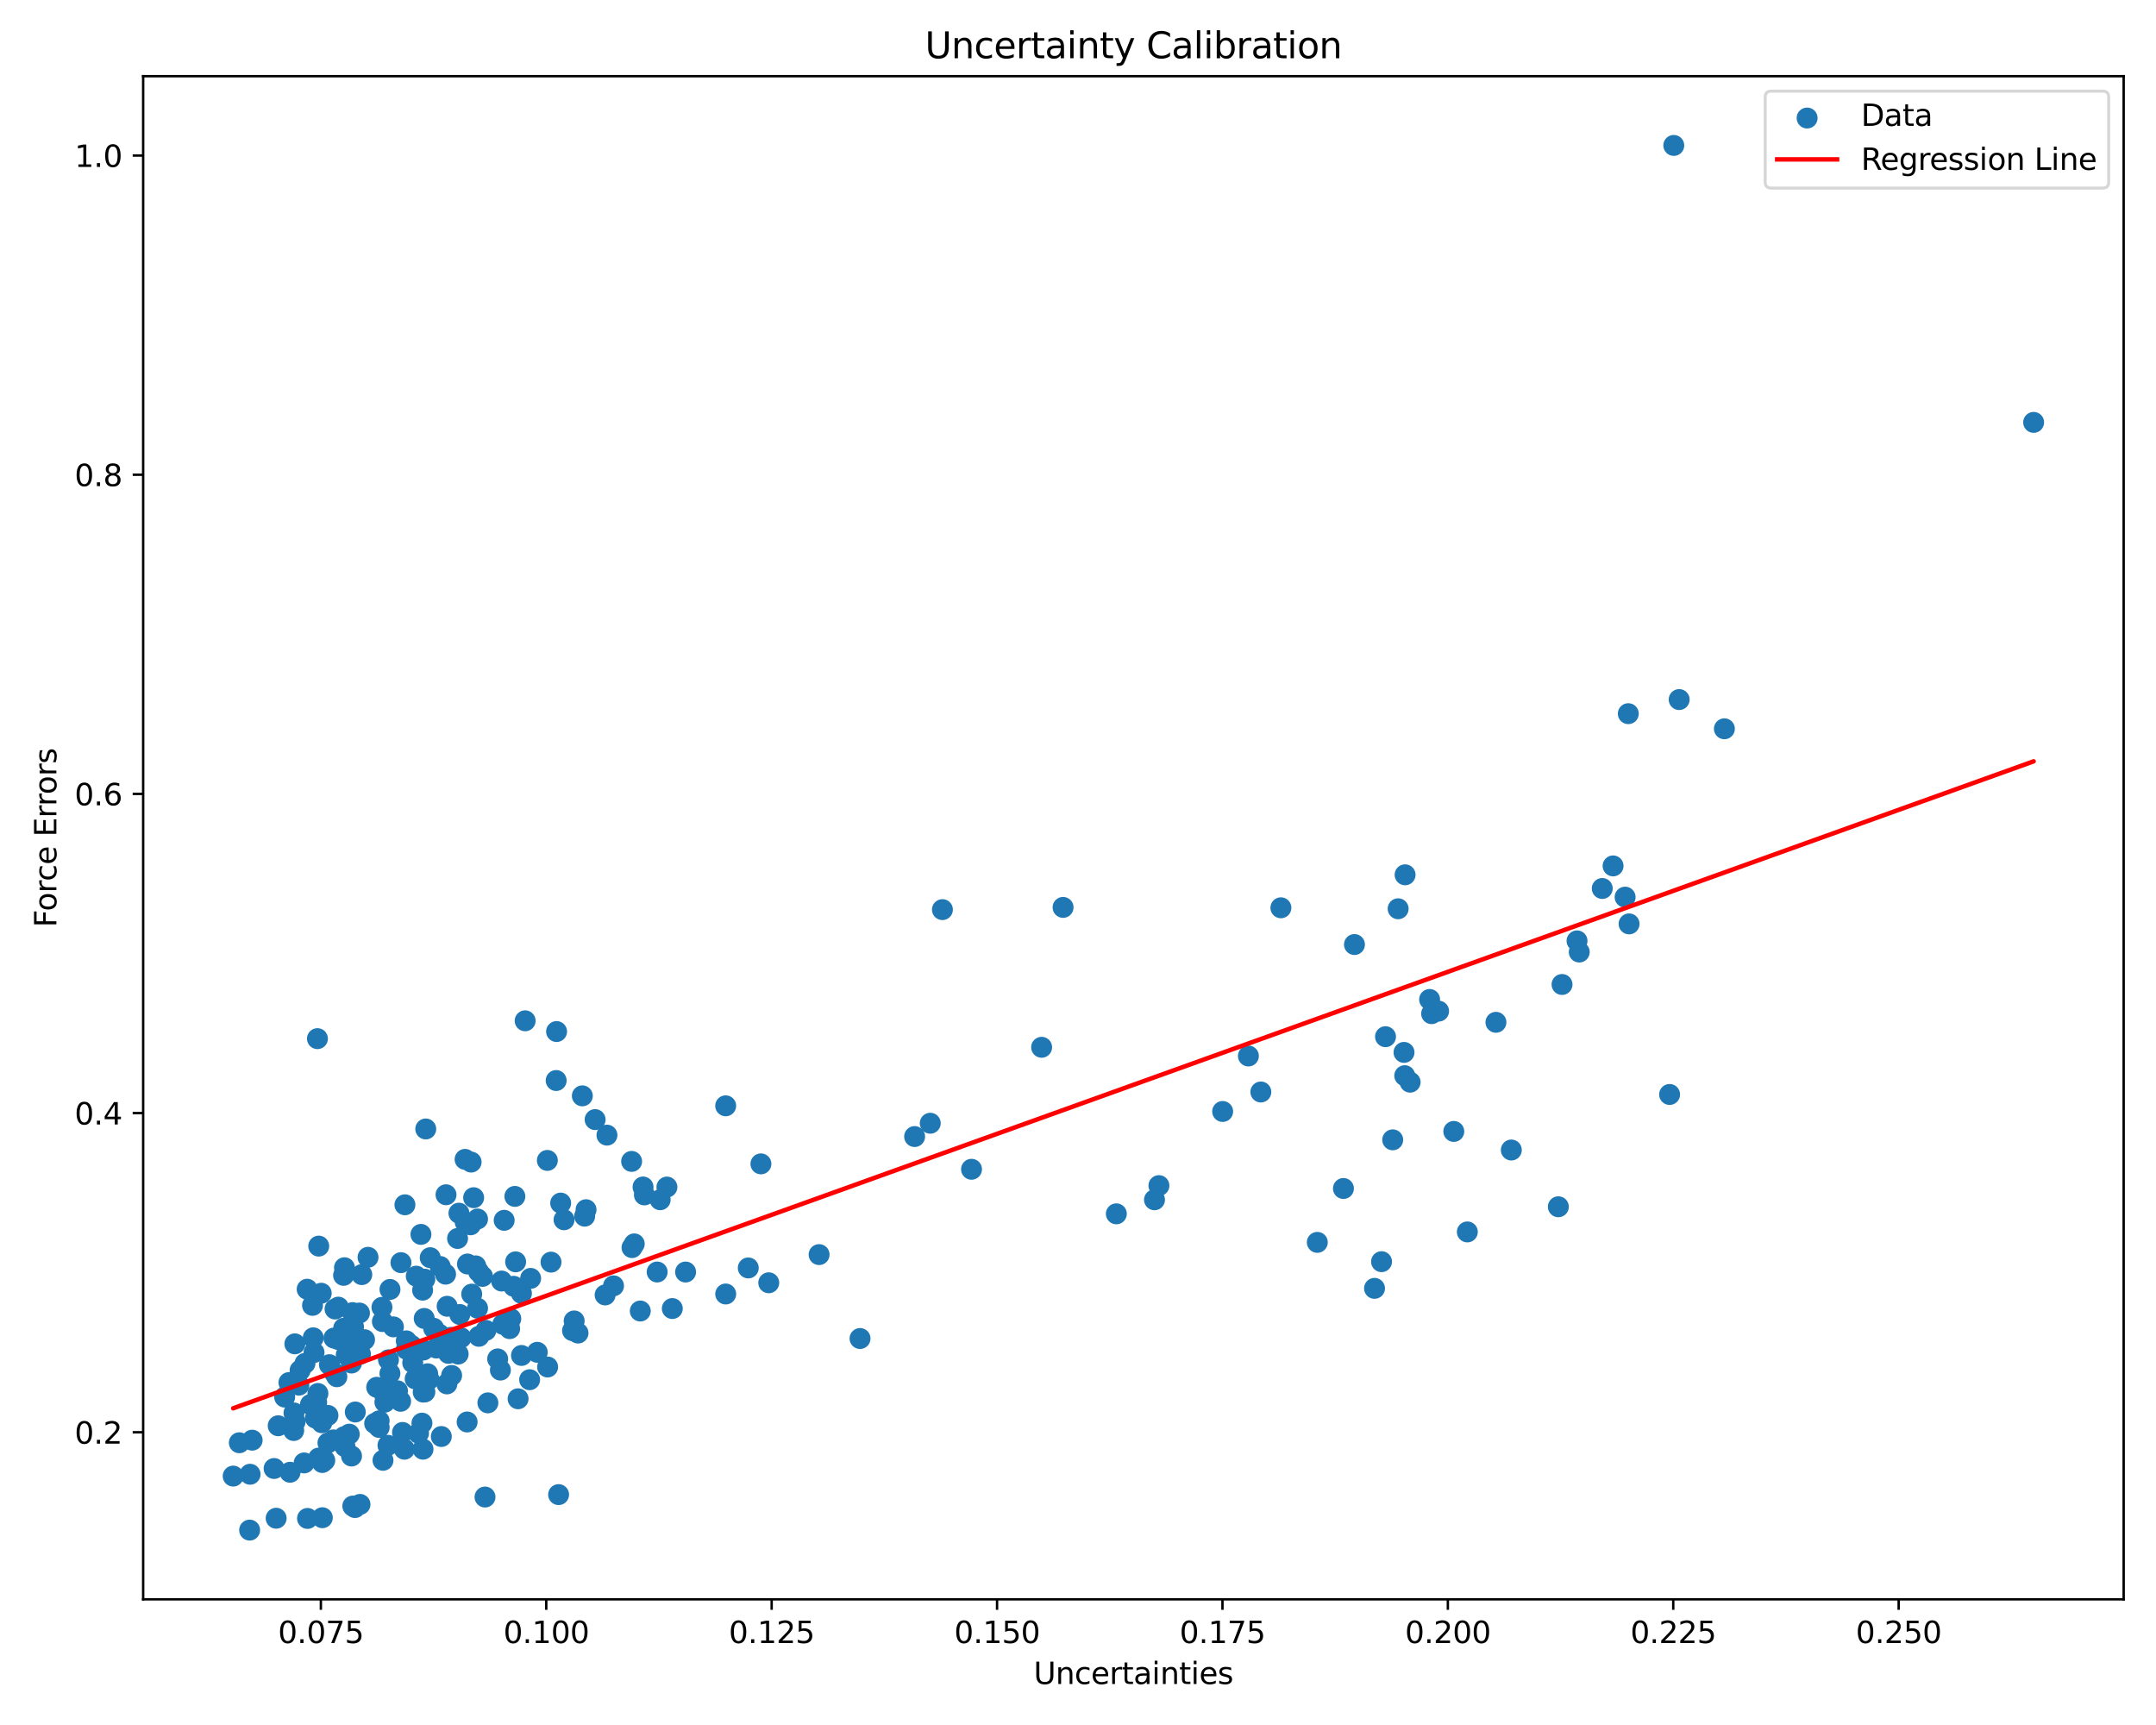 <?xml version="1.0" encoding="utf-8" standalone="no"?>
<!DOCTYPE svg PUBLIC "-//W3C//DTD SVG 1.1//EN"
  "http://www.w3.org/Graphics/SVG/1.1/DTD/svg11.dtd">
<svg xmlns:xlink="http://www.w3.org/1999/xlink" width="720pt" height="576pt" viewBox="0 0 720 576" xmlns="http://www.w3.org/2000/svg" version="1.1">
 <defs>
  <style type="text/css">*{stroke-linejoin: round; stroke-linecap: butt}</style>
 </defs>
 <g id="figure_1">
  <g id="patch_1">
   <path d="M 0 576 
L 720 576 
L 720 0 
L 0 0 
z
" style="fill: #ffffff"/>
  </g>
  <g id="axes_1">
   <g id="patch_2">
    <path d="M 47.81 534.04 
L 709.2 534.04 
L 709.2 25.44 
L 47.81 25.44 
z
" style="fill: #ffffff"/>
   </g>
   <g id="PathCollection_1">
    <defs>
     <path id="m4be1d4d5e1" d="M 0 3 
C 0.796 3 1.559 2.684 2.121 2.121 
C 2.684 1.559 3 0.796 3 0 
C 3 -0.796 2.684 -1.559 2.121 -2.121 
C 1.559 -2.684 0.796 -3 0 -3 
C -0.796 -3 -1.559 -2.684 -2.121 -2.121 
C -2.684 -1.559 -3 -0.796 -3 0 
C -3 0.796 -2.684 1.559 -2.121 2.121 
C -1.559 2.684 -0.796 3 0 3 
z
" style="stroke: #1f77b4"/>
    </defs>
    <g clip-path="url(#p07cb9721d1)">
     <use xlink:href="#m4be1d4d5e1" x="140.913" y="475.205" style="fill: #1f77b4; stroke: #1f77b4"/>
     <use xlink:href="#m4be1d4d5e1" x="480.422" y="337.628" style="fill: #1f77b4; stroke: #1f77b4"/>
     <use xlink:href="#m4be1d4d5e1" x="499.571" y="341.359" style="fill: #1f77b4; stroke: #1f77b4"/>
     <use xlink:href="#m4be1d4d5e1" x="167.111" y="457.489" style="fill: #1f77b4; stroke: #1f77b4"/>
     <use xlink:href="#m4be1d4d5e1" x="462.696" y="346.164" style="fill: #1f77b4; stroke: #1f77b4"/>
     <use xlink:href="#m4be1d4d5e1" x="128.534" y="468.196" style="fill: #1f77b4; stroke: #1f77b4"/>
     <use xlink:href="#m4be1d4d5e1" x="111.324" y="480.796" style="fill: #1f77b4; stroke: #1f77b4"/>
     <use xlink:href="#m4be1d4d5e1" x="96.865" y="491.609" style="fill: #1f77b4; stroke: #1f77b4"/>
     <use xlink:href="#m4be1d4d5e1" x="106.011" y="346.818" style="fill: #1f77b4; stroke: #1f77b4"/>
     <use xlink:href="#m4be1d4d5e1" x="202.081" y="432.4" style="fill: #1f77b4; stroke: #1f77b4"/>
     <use xlink:href="#m4be1d4d5e1" x="466.911" y="303.451" style="fill: #1f77b4; stroke: #1f77b4"/>
     <use xlink:href="#m4be1d4d5e1" x="215.199" y="399" style="fill: #1f77b4; stroke: #1f77b4"/>
     <use xlink:href="#m4be1d4d5e1" x="560.763" y="233.593" style="fill: #1f77b4; stroke: #1f77b4"/>
     <use xlink:href="#m4be1d4d5e1" x="145.734" y="450.128" style="fill: #1f77b4; stroke: #1f77b4"/>
     <use xlink:href="#m4be1d4d5e1" x="222.719" y="396.375" style="fill: #1f77b4; stroke: #1f77b4"/>
     <use xlink:href="#m4be1d4d5e1" x="101.568" y="488.495" style="fill: #1f77b4; stroke: #1f77b4"/>
     <use xlink:href="#m4be1d4d5e1" x="79.924" y="481.752" style="fill: #1f77b4; stroke: #1f77b4"/>
     <use xlink:href="#m4be1d4d5e1" x="157.148" y="408.98" style="fill: #1f77b4; stroke: #1f77b4"/>
     <use xlink:href="#m4be1d4d5e1" x="126.625" y="476.649" style="fill: #1f77b4; stroke: #1f77b4"/>
     <use xlink:href="#m4be1d4d5e1" x="470.918" y="361.35" style="fill: #1f77b4; stroke: #1f77b4"/>
     <use xlink:href="#m4be1d4d5e1" x="168.368" y="407.477" style="fill: #1f77b4; stroke: #1f77b4"/>
     <use xlink:href="#m4be1d4d5e1" x="575.862" y="243.348" style="fill: #1f77b4; stroke: #1f77b4"/>
     <use xlink:href="#m4be1d4d5e1" x="490.018" y="411.356" style="fill: #1f77b4; stroke: #1f77b4"/>
     <use xlink:href="#m4be1d4d5e1" x="141.878" y="464.777" style="fill: #1f77b4; stroke: #1f77b4"/>
     <use xlink:href="#m4be1d4d5e1" x="543.774" y="238.306" style="fill: #1f77b4; stroke: #1f77b4"/>
     <use xlink:href="#m4be1d4d5e1" x="172.194" y="421.347" style="fill: #1f77b4; stroke: #1f77b4"/>
     <use xlink:href="#m4be1d4d5e1" x="104.607" y="446.713" style="fill: #1f77b4; stroke: #1f77b4"/>
     <use xlink:href="#m4be1d4d5e1" x="174.139" y="431.864" style="fill: #1f77b4; stroke: #1f77b4"/>
     <use xlink:href="#m4be1d4d5e1" x="159.925" y="446.211" style="fill: #1f77b4; stroke: #1f77b4"/>
     <use xlink:href="#m4be1d4d5e1" x="120.38" y="452.155" style="fill: #1f77b4; stroke: #1f77b4"/>
     <use xlink:href="#m4be1d4d5e1" x="141.872" y="427.138" style="fill: #1f77b4; stroke: #1f77b4"/>
     <use xlink:href="#m4be1d4d5e1" x="372.807" y="405.314" style="fill: #1f77b4; stroke: #1f77b4"/>
     <use xlink:href="#m4be1d4d5e1" x="102.696" y="507.028" style="fill: #1f77b4; stroke: #1f77b4"/>
     <use xlink:href="#m4be1d4d5e1" x="111.52" y="446.806" style="fill: #1f77b4; stroke: #1f77b4"/>
     <use xlink:href="#m4be1d4d5e1" x="520.412" y="402.953" style="fill: #1f77b4; stroke: #1f77b4"/>
     <use xlink:href="#m4be1d4d5e1" x="129.599" y="463.815" style="fill: #1f77b4; stroke: #1f77b4"/>
     <use xlink:href="#m4be1d4d5e1" x="105.323" y="473.509" style="fill: #1f77b4; stroke: #1f77b4"/>
     <use xlink:href="#m4be1d4d5e1" x="204.892" y="429.361" style="fill: #1f77b4; stroke: #1f77b4"/>
     <use xlink:href="#m4be1d4d5e1" x="141.129" y="430.803" style="fill: #1f77b4; stroke: #1f77b4"/>
     <use xlink:href="#m4be1d4d5e1" x="468.875" y="351.411" style="fill: #1f77b4; stroke: #1f77b4"/>
     <use xlink:href="#m4be1d4d5e1" x="77.873" y="492.888" style="fill: #1f77b4; stroke: #1f77b4"/>
     <use xlink:href="#m4be1d4d5e1" x="117.387" y="455.139" style="fill: #1f77b4; stroke: #1f77b4"/>
     <use xlink:href="#m4be1d4d5e1" x="173.015" y="467.07" style="fill: #1f77b4; stroke: #1f77b4"/>
     <use xlink:href="#m4be1d4d5e1" x="193.031" y="445.125" style="fill: #1f77b4; stroke: #1f77b4"/>
     <use xlink:href="#m4be1d4d5e1" x="104.369" y="435.881" style="fill: #1f77b4; stroke: #1f77b4"/>
     <use xlink:href="#m4be1d4d5e1" x="96.496" y="461.655" style="fill: #1f77b4; stroke: #1f77b4"/>
     <use xlink:href="#m4be1d4d5e1" x="161.141" y="426.202" style="fill: #1f77b4; stroke: #1f77b4"/>
     <use xlink:href="#m4be1d4d5e1" x="153.003" y="452.14" style="fill: #1f77b4; stroke: #1f77b4"/>
     <use xlink:href="#m4be1d4d5e1" x="134.423" y="478.311" style="fill: #1f77b4; stroke: #1f77b4"/>
     <use xlink:href="#m4be1d4d5e1" x="127.554" y="436.531" style="fill: #1f77b4; stroke: #1f77b4"/>
     <use xlink:href="#m4be1d4d5e1" x="92.906" y="476.082" style="fill: #1f77b4; stroke: #1f77b4"/>
     <use xlink:href="#m4be1d4d5e1" x="186.545" y="499.07" style="fill: #1f77b4; stroke: #1f77b4"/>
     <use xlink:href="#m4be1d4d5e1" x="469.114" y="359.184" style="fill: #1f77b4; stroke: #1f77b4"/>
     <use xlink:href="#m4be1d4d5e1" x="147.377" y="479.669" style="fill: #1f77b4; stroke: #1f77b4"/>
     <use xlink:href="#m4be1d4d5e1" x="182.879" y="456.46" style="fill: #1f77b4; stroke: #1f77b4"/>
     <use xlink:href="#m4be1d4d5e1" x="138.652" y="460.431" style="fill: #1f77b4; stroke: #1f77b4"/>
     <use xlink:href="#m4be1d4d5e1" x="171.943" y="399.493" style="fill: #1f77b4; stroke: #1f77b4"/>
     <use xlink:href="#m4be1d4d5e1" x="459.023" y="430.2" style="fill: #1f77b4; stroke: #1f77b4"/>
     <use xlink:href="#m4be1d4d5e1" x="109.521" y="481.811" style="fill: #1f77b4; stroke: #1f77b4"/>
     <use xlink:href="#m4be1d4d5e1" x="679.137" y="141.042" style="fill: #1f77b4; stroke: #1f77b4"/>
     <use xlink:href="#m4be1d4d5e1" x="465.098" y="380.608" style="fill: #1f77b4; stroke: #1f77b4"/>
     <use xlink:href="#m4be1d4d5e1" x="83.518" y="492.273" style="fill: #1f77b4; stroke: #1f77b4"/>
     <use xlink:href="#m4be1d4d5e1" x="110.014" y="455.684" style="fill: #1f77b4; stroke: #1f77b4"/>
     <use xlink:href="#m4be1d4d5e1" x="125.795" y="463.229" style="fill: #1f77b4; stroke: #1f77b4"/>
     <use xlink:href="#m4be1d4d5e1" x="242.345" y="369.247" style="fill: #1f77b4; stroke: #1f77b4"/>
     <use xlink:href="#m4be1d4d5e1" x="121.742" y="447.345" style="fill: #1f77b4; stroke: #1f77b4"/>
     <use xlink:href="#m4be1d4d5e1" x="558.962" y="48.558" style="fill: #1f77b4; stroke: #1f77b4"/>
     <use xlink:href="#m4be1d4d5e1" x="224.518" y="436.941" style="fill: #1f77b4; stroke: #1f77b4"/>
     <use xlink:href="#m4be1d4d5e1" x="144.816" y="443.521" style="fill: #1f77b4; stroke: #1f77b4"/>
     <use xlink:href="#m4be1d4d5e1" x="137.831" y="455.047" style="fill: #1f77b4; stroke: #1f77b4"/>
     <use xlink:href="#m4be1d4d5e1" x="112.982" y="436.473" style="fill: #1f77b4; stroke: #1f77b4"/>
     <use xlink:href="#m4be1d4d5e1" x="111.741" y="458.497" style="fill: #1f77b4; stroke: #1f77b4"/>
     <use xlink:href="#m4be1d4d5e1" x="131.386" y="443.061" style="fill: #1f77b4; stroke: #1f77b4"/>
     <use xlink:href="#m4be1d4d5e1" x="129.736" y="454.054" style="fill: #1f77b4; stroke: #1f77b4"/>
     <use xlink:href="#m4be1d4d5e1" x="141.385" y="450.796" style="fill: #1f77b4; stroke: #1f77b4"/>
     <use xlink:href="#m4be1d4d5e1" x="385.544" y="400.623" style="fill: #1f77b4; stroke: #1f77b4"/>
     <use xlink:href="#m4be1d4d5e1" x="158.175" y="399.929" style="fill: #1f77b4; stroke: #1f77b4"/>
     <use xlink:href="#m4be1d4d5e1" x="120.818" y="425.609" style="fill: #1f77b4; stroke: #1f77b4"/>
     <use xlink:href="#m4be1d4d5e1" x="162.264" y="444.231" style="fill: #1f77b4; stroke: #1f77b4"/>
     <use xlink:href="#m4be1d4d5e1" x="141.336" y="464.841" style="fill: #1f77b4; stroke: #1f77b4"/>
     <use xlink:href="#m4be1d4d5e1" x="127.904" y="487.617" style="fill: #1f77b4; stroke: #1f77b4"/>
     <use xlink:href="#m4be1d4d5e1" x="439.918" y="414.842" style="fill: #1f77b4; stroke: #1f77b4"/>
     <use xlink:href="#m4be1d4d5e1" x="153.556" y="438.93" style="fill: #1f77b4; stroke: #1f77b4"/>
     <use xlink:href="#m4be1d4d5e1" x="557.567" y="365.458" style="fill: #1f77b4; stroke: #1f77b4"/>
     <use xlink:href="#m4be1d4d5e1" x="149.24" y="462.102" style="fill: #1f77b4; stroke: #1f77b4"/>
     <use xlink:href="#m4be1d4d5e1" x="538.692" y="289.137" style="fill: #1f77b4; stroke: #1f77b4"/>
     <use xlink:href="#m4be1d4d5e1" x="129.046" y="466.202" style="fill: #1f77b4; stroke: #1f77b4"/>
     <use xlink:href="#m4be1d4d5e1" x="120.041" y="438.443" style="fill: #1f77b4; stroke: #1f77b4"/>
     <use xlink:href="#m4be1d4d5e1" x="310.66" y="375.064" style="fill: #1f77b4; stroke: #1f77b4"/>
     <use xlink:href="#m4be1d4d5e1" x="148.95" y="398.945" style="fill: #1f77b4; stroke: #1f77b4"/>
     <use xlink:href="#m4be1d4d5e1" x="130.24" y="430.564" style="fill: #1f77b4; stroke: #1f77b4"/>
     <use xlink:href="#m4be1d4d5e1" x="150.821" y="459.276" style="fill: #1f77b4; stroke: #1f77b4"/>
     <use xlink:href="#m4be1d4d5e1" x="155.355" y="408.088" style="fill: #1f77b4; stroke: #1f77b4"/>
     <use xlink:href="#m4be1d4d5e1" x="83.368" y="510.922" style="fill: #1f77b4; stroke: #1f77b4"/>
     <use xlink:href="#m4be1d4d5e1" x="177.207" y="426.866" style="fill: #1f77b4; stroke: #1f77b4"/>
     <use xlink:href="#m4be1d4d5e1" x="347.855" y="349.704" style="fill: #1f77b4; stroke: #1f77b4"/>
     <use xlink:href="#m4be1d4d5e1" x="526.652" y="314.173" style="fill: #1f77b4; stroke: #1f77b4"/>
     <use xlink:href="#m4be1d4d5e1" x="142.818" y="458.713" style="fill: #1f77b4; stroke: #1f77b4"/>
     <use xlink:href="#m4be1d4d5e1" x="485.495" y="377.802" style="fill: #1f77b4; stroke: #1f77b4"/>
     <use xlink:href="#m4be1d4d5e1" x="114.874" y="479.747" style="fill: #1f77b4; stroke: #1f77b4"/>
     <use xlink:href="#m4be1d4d5e1" x="129.931" y="465.139" style="fill: #1f77b4; stroke: #1f77b4"/>
     <use xlink:href="#m4be1d4d5e1" x="148.797" y="425.463" style="fill: #1f77b4; stroke: #1f77b4"/>
     <use xlink:href="#m4be1d4d5e1" x="202.694" y="379.037" style="fill: #1f77b4; stroke: #1f77b4"/>
     <use xlink:href="#m4be1d4d5e1" x="170.2" y="443.653" style="fill: #1f77b4; stroke: #1f77b4"/>
     <use xlink:href="#m4be1d4d5e1" x="185.733" y="360.801" style="fill: #1f77b4; stroke: #1f77b4"/>
     <use xlink:href="#m4be1d4d5e1" x="133.9" y="421.616" style="fill: #1f77b4; stroke: #1f77b4"/>
     <use xlink:href="#m4be1d4d5e1" x="156.107" y="422.064" style="fill: #1f77b4; stroke: #1f77b4"/>
     <use xlink:href="#m4be1d4d5e1" x="157.333" y="388.032" style="fill: #1f77b4; stroke: #1f77b4"/>
     <use xlink:href="#m4be1d4d5e1" x="120.225" y="502.341" style="fill: #1f77b4; stroke: #1f77b4"/>
     <use xlink:href="#m4be1d4d5e1" x="106.413" y="486.873" style="fill: #1f77b4; stroke: #1f77b4"/>
     <use xlink:href="#m4be1d4d5e1" x="157.53" y="432.128" style="fill: #1f77b4; stroke: #1f77b4"/>
     <use xlink:href="#m4be1d4d5e1" x="187.239" y="401.728" style="fill: #1f77b4; stroke: #1f77b4"/>
     <use xlink:href="#m4be1d4d5e1" x="305.441" y="379.512" style="fill: #1f77b4; stroke: #1f77b4"/>
     <use xlink:href="#m4be1d4d5e1" x="152.806" y="413.54" style="fill: #1f77b4; stroke: #1f77b4"/>
     <use xlink:href="#m4be1d4d5e1" x="176.871" y="460.703" style="fill: #1f77b4; stroke: #1f77b4"/>
     <use xlink:href="#m4be1d4d5e1" x="100.213" y="457.582" style="fill: #1f77b4; stroke: #1f77b4"/>
     <use xlink:href="#m4be1d4d5e1" x="137.421" y="449.259" style="fill: #1f77b4; stroke: #1f77b4"/>
     <use xlink:href="#m4be1d4d5e1" x="314.725" y="303.737" style="fill: #1f77b4; stroke: #1f77b4"/>
     <use xlink:href="#m4be1d4d5e1" x="152.065" y="451.384" style="fill: #1f77b4; stroke: #1f77b4"/>
     <use xlink:href="#m4be1d4d5e1" x="166.199" y="453.761" style="fill: #1f77b4; stroke: #1f77b4"/>
     <use xlink:href="#m4be1d4d5e1" x="287.213" y="446.948" style="fill: #1f77b4; stroke: #1f77b4"/>
     <use xlink:href="#m4be1d4d5e1" x="95.064" y="466.498" style="fill: #1f77b4; stroke: #1f77b4"/>
     <use xlink:href="#m4be1d4d5e1" x="211.062" y="416.592" style="fill: #1f77b4; stroke: #1f77b4"/>
     <use xlink:href="#m4be1d4d5e1" x="159.816" y="424.623" style="fill: #1f77b4; stroke: #1f77b4"/>
     <use xlink:href="#m4be1d4d5e1" x="448.642" y="396.854" style="fill: #1f77b4; stroke: #1f77b4"/>
     <use xlink:href="#m4be1d4d5e1" x="242.35" y="432.083" style="fill: #1f77b4; stroke: #1f77b4"/>
     <use xlink:href="#m4be1d4d5e1" x="98.178" y="471.8" style="fill: #1f77b4; stroke: #1f77b4"/>
     <use xlink:href="#m4be1d4d5e1" x="324.442" y="390.436" style="fill: #1f77b4; stroke: #1f77b4"/>
     <use xlink:href="#m4be1d4d5e1" x="174.151" y="452.605" style="fill: #1f77b4; stroke: #1f77b4"/>
     <use xlink:href="#m4be1d4d5e1" x="161.972" y="499.878" style="fill: #1f77b4; stroke: #1f77b4"/>
     <use xlink:href="#m4be1d4d5e1" x="107.477" y="475.07" style="fill: #1f77b4; stroke: #1f77b4"/>
     <use xlink:href="#m4be1d4d5e1" x="98.469" y="448.73" style="fill: #1f77b4; stroke: #1f77b4"/>
     <use xlink:href="#m4be1d4d5e1" x="214.745" y="396.35" style="fill: #1f77b4; stroke: #1f77b4"/>
     <use xlink:href="#m4be1d4d5e1" x="427.758" y="303.123" style="fill: #1f77b4; stroke: #1f77b4"/>
     <use xlink:href="#m4be1d4d5e1" x="155.316" y="387.131" style="fill: #1f77b4; stroke: #1f77b4"/>
     <use xlink:href="#m4be1d4d5e1" x="175.375" y="340.859" style="fill: #1f77b4; stroke: #1f77b4"/>
     <use xlink:href="#m4be1d4d5e1" x="542.711" y="299.565" style="fill: #1f77b4; stroke: #1f77b4"/>
     <use xlink:href="#m4be1d4d5e1" x="140.574" y="412.182" style="fill: #1f77b4; stroke: #1f77b4"/>
     <use xlink:href="#m4be1d4d5e1" x="146.68" y="445.506" style="fill: #1f77b4; stroke: #1f77b4"/>
     <use xlink:href="#m4be1d4d5e1" x="182.788" y="387.48" style="fill: #1f77b4; stroke: #1f77b4"/>
     <use xlink:href="#m4be1d4d5e1" x="220.465" y="400.614" style="fill: #1f77b4; stroke: #1f77b4"/>
     <use xlink:href="#m4be1d4d5e1" x="141.67" y="440.252" style="fill: #1f77b4; stroke: #1f77b4"/>
     <use xlink:href="#m4be1d4d5e1" x="213.822" y="437.766" style="fill: #1f77b4; stroke: #1f77b4"/>
     <use xlink:href="#m4be1d4d5e1" x="159.477" y="407.039" style="fill: #1f77b4; stroke: #1f77b4"/>
     <use xlink:href="#m4be1d4d5e1" x="461.371" y="421.291" style="fill: #1f77b4; stroke: #1f77b4"/>
     <use xlink:href="#m4be1d4d5e1" x="99.808" y="462.518" style="fill: #1f77b4; stroke: #1f77b4"/>
     <use xlink:href="#m4be1d4d5e1" x="194.472" y="365.922" style="fill: #1f77b4; stroke: #1f77b4"/>
     <use xlink:href="#m4be1d4d5e1" x="228.955" y="424.744" style="fill: #1f77b4; stroke: #1f77b4"/>
     <use xlink:href="#m4be1d4d5e1" x="135.678" y="447.728" style="fill: #1f77b4; stroke: #1f77b4"/>
     <use xlink:href="#m4be1d4d5e1" x="273.537" y="418.929" style="fill: #1f77b4; stroke: #1f77b4"/>
     <use xlink:href="#m4be1d4d5e1" x="118.542" y="503.397" style="fill: #1f77b4; stroke: #1f77b4"/>
     <use xlink:href="#m4be1d4d5e1" x="122.902" y="419.833" style="fill: #1f77b4; stroke: #1f77b4"/>
     <use xlink:href="#m4be1d4d5e1" x="170.58" y="440.319" style="fill: #1f77b4; stroke: #1f77b4"/>
     <use xlink:href="#m4be1d4d5e1" x="535.076" y="296.678" style="fill: #1f77b4; stroke: #1f77b4"/>
     <use xlink:href="#m4be1d4d5e1" x="143.272" y="460.589" style="fill: #1f77b4; stroke: #1f77b4"/>
     <use xlink:href="#m4be1d4d5e1" x="92.222" y="506.956" style="fill: #1f77b4; stroke: #1f77b4"/>
     <use xlink:href="#m4be1d4d5e1" x="142.407" y="461.207" style="fill: #1f77b4; stroke: #1f77b4"/>
     <use xlink:href="#m4be1d4d5e1" x="135.047" y="483.911" style="fill: #1f77b4; stroke: #1f77b4"/>
     <use xlink:href="#m4be1d4d5e1" x="408.31" y="371.137" style="fill: #1f77b4; stroke: #1f77b4"/>
     <use xlink:href="#m4be1d4d5e1" x="101.85" y="455.256" style="fill: #1f77b4; stroke: #1f77b4"/>
     <use xlink:href="#m4be1d4d5e1" x="107.646" y="506.789" style="fill: #1f77b4; stroke: #1f77b4"/>
     <use xlink:href="#m4be1d4d5e1" x="135.228" y="402.299" style="fill: #1f77b4; stroke: #1f77b4"/>
     <use xlink:href="#m4be1d4d5e1" x="149.324" y="436.183" style="fill: #1f77b4; stroke: #1f77b4"/>
     <use xlink:href="#m4be1d4d5e1" x="249.888" y="423.386" style="fill: #1f77b4; stroke: #1f77b4"/>
     <use xlink:href="#m4be1d4d5e1" x="158.863" y="422.689" style="fill: #1f77b4; stroke: #1f77b4"/>
     <use xlink:href="#m4be1d4d5e1" x="469.237" y="292.109" style="fill: #1f77b4; stroke: #1f77b4"/>
     <use xlink:href="#m4be1d4d5e1" x="115.037" y="423.307" style="fill: #1f77b4; stroke: #1f77b4"/>
     <use xlink:href="#m4be1d4d5e1" x="153.267" y="405.099" style="fill: #1f77b4; stroke: #1f77b4"/>
     <use xlink:href="#m4be1d4d5e1" x="167.516" y="427.758" style="fill: #1f77b4; stroke: #1f77b4"/>
     <use xlink:href="#m4be1d4d5e1" x="112.494" y="459.715" style="fill: #1f77b4; stroke: #1f77b4"/>
     <use xlink:href="#m4be1d4d5e1" x="256.725" y="428.34" style="fill: #1f77b4; stroke: #1f77b4"/>
     <use xlink:href="#m4be1d4d5e1" x="153.975" y="446.692" style="fill: #1f77b4; stroke: #1f77b4"/>
     <use xlink:href="#m4be1d4d5e1" x="171.538" y="429.51" style="fill: #1f77b4; stroke: #1f77b4"/>
     <use xlink:href="#m4be1d4d5e1" x="355.015" y="302.992" style="fill: #1f77b4; stroke: #1f77b4"/>
     <use xlink:href="#m4be1d4d5e1" x="108.46" y="487.654" style="fill: #1f77b4; stroke: #1f77b4"/>
     <use xlink:href="#m4be1d4d5e1" x="132.283" y="466.538" style="fill: #1f77b4; stroke: #1f77b4"/>
     <use xlink:href="#m4be1d4d5e1" x="106.168" y="465.3" style="fill: #1f77b4; stroke: #1f77b4"/>
     <use xlink:href="#m4be1d4d5e1" x="106.441" y="416.092" style="fill: #1f77b4; stroke: #1f77b4"/>
     <use xlink:href="#m4be1d4d5e1" x="185.872" y="344.447" style="fill: #1f77b4; stroke: #1f77b4"/>
     <use xlink:href="#m4be1d4d5e1" x="84.208" y="480.892" style="fill: #1f77b4; stroke: #1f77b4"/>
     <use xlink:href="#m4be1d4d5e1" x="111.888" y="437.091" style="fill: #1f77b4; stroke: #1f77b4"/>
     <use xlink:href="#m4be1d4d5e1" x="141.269" y="483.906" style="fill: #1f77b4; stroke: #1f77b4"/>
     <use xlink:href="#m4be1d4d5e1" x="107.632" y="488.349" style="fill: #1f77b4; stroke: #1f77b4"/>
     <use xlink:href="#m4be1d4d5e1" x="104.873" y="451.622" style="fill: #1f77b4; stroke: #1f77b4"/>
     <use xlink:href="#m4be1d4d5e1" x="130.116" y="465.78" style="fill: #1f77b4; stroke: #1f77b4"/>
     <use xlink:href="#m4be1d4d5e1" x="113.098" y="447.331" style="fill: #1f77b4; stroke: #1f77b4"/>
     <use xlink:href="#m4be1d4d5e1" x="211.814" y="415.351" style="fill: #1f77b4; stroke: #1f77b4"/>
     <use xlink:href="#m4be1d4d5e1" x="504.71" y="384.005" style="fill: #1f77b4; stroke: #1f77b4"/>
     <use xlink:href="#m4be1d4d5e1" x="118.649" y="471.484" style="fill: #1f77b4; stroke: #1f77b4"/>
     <use xlink:href="#m4be1d4d5e1" x="195.711" y="403.939" style="fill: #1f77b4; stroke: #1f77b4"/>
     <use xlink:href="#m4be1d4d5e1" x="162.927" y="468.432" style="fill: #1f77b4; stroke: #1f77b4"/>
     <use xlink:href="#m4be1d4d5e1" x="179.418" y="451.553" style="fill: #1f77b4; stroke: #1f77b4"/>
     <use xlink:href="#m4be1d4d5e1" x="142.181" y="376.978" style="fill: #1f77b4; stroke: #1f77b4"/>
     <use xlink:href="#m4be1d4d5e1" x="477.421" y="333.731" style="fill: #1f77b4; stroke: #1f77b4"/>
     <use xlink:href="#m4be1d4d5e1" x="421.061" y="364.631" style="fill: #1f77b4; stroke: #1f77b4"/>
     <use xlink:href="#m4be1d4d5e1" x="184.015" y="421.444" style="fill: #1f77b4; stroke: #1f77b4"/>
     <use xlink:href="#m4be1d4d5e1" x="191.745" y="441.078" style="fill: #1f77b4; stroke: #1f77b4"/>
     <use xlink:href="#m4be1d4d5e1" x="544.033" y="308.499" style="fill: #1f77b4; stroke: #1f77b4"/>
     <use xlink:href="#m4be1d4d5e1" x="150.511" y="446.558" style="fill: #1f77b4; stroke: #1f77b4"/>
     <use xlink:href="#m4be1d4d5e1" x="191.202" y="444.328" style="fill: #1f77b4; stroke: #1f77b4"/>
     <use xlink:href="#m4be1d4d5e1" x="521.648" y="328.732" style="fill: #1f77b4; stroke: #1f77b4"/>
     <use xlink:href="#m4be1d4d5e1" x="128.155" y="465.112" style="fill: #1f77b4; stroke: #1f77b4"/>
     <use xlink:href="#m4be1d4d5e1" x="139.767" y="478.577" style="fill: #1f77b4; stroke: #1f77b4"/>
     <use xlink:href="#m4be1d4d5e1" x="91.538" y="490.352" style="fill: #1f77b4; stroke: #1f77b4"/>
     <use xlink:href="#m4be1d4d5e1" x="117.394" y="486.186" style="fill: #1f77b4; stroke: #1f77b4"/>
     <use xlink:href="#m4be1d4d5e1" x="105.758" y="468.322" style="fill: #1f77b4; stroke: #1f77b4"/>
     <use xlink:href="#m4be1d4d5e1" x="109.523" y="472.632" style="fill: #1f77b4; stroke: #1f77b4"/>
     <use xlink:href="#m4be1d4d5e1" x="130.216" y="458.615" style="fill: #1f77b4; stroke: #1f77b4"/>
     <use xlink:href="#m4be1d4d5e1" x="115.628" y="452.405" style="fill: #1f77b4; stroke: #1f77b4"/>
     <use xlink:href="#m4be1d4d5e1" x="159.481" y="436.837" style="fill: #1f77b4; stroke: #1f77b4"/>
     <use xlink:href="#m4be1d4d5e1" x="133.783" y="467.913" style="fill: #1f77b4; stroke: #1f77b4"/>
     <use xlink:href="#m4be1d4d5e1" x="117.818" y="502.889" style="fill: #1f77b4; stroke: #1f77b4"/>
     <use xlink:href="#m4be1d4d5e1" x="118.059" y="443.046" style="fill: #1f77b4; stroke: #1f77b4"/>
     <use xlink:href="#m4be1d4d5e1" x="107.277" y="431.83" style="fill: #1f77b4; stroke: #1f77b4"/>
     <use xlink:href="#m4be1d4d5e1" x="126.614" y="474.44" style="fill: #1f77b4; stroke: #1f77b4"/>
     <use xlink:href="#m4be1d4d5e1" x="114.769" y="443.514" style="fill: #1f77b4; stroke: #1f77b4"/>
     <use xlink:href="#m4be1d4d5e1" x="195.252" y="406.092" style="fill: #1f77b4; stroke: #1f77b4"/>
     <use xlink:href="#m4be1d4d5e1" x="115.597" y="447.865" style="fill: #1f77b4; stroke: #1f77b4"/>
     <use xlink:href="#m4be1d4d5e1" x="116.638" y="478.886" style="fill: #1f77b4; stroke: #1f77b4"/>
     <use xlink:href="#m4be1d4d5e1" x="114.738" y="425.856" style="fill: #1f77b4; stroke: #1f77b4"/>
     <use xlink:href="#m4be1d4d5e1" x="387.023" y="395.895" style="fill: #1f77b4; stroke: #1f77b4"/>
     <use xlink:href="#m4be1d4d5e1" x="127.703" y="441.278" style="fill: #1f77b4; stroke: #1f77b4"/>
     <use xlink:href="#m4be1d4d5e1" x="147.006" y="422.899" style="fill: #1f77b4; stroke: #1f77b4"/>
     <use xlink:href="#m4be1d4d5e1" x="102.578" y="430.489" style="fill: #1f77b4; stroke: #1f77b4"/>
     <use xlink:href="#m4be1d4d5e1" x="149.761" y="451.908" style="fill: #1f77b4; stroke: #1f77b4"/>
     <use xlink:href="#m4be1d4d5e1" x="156.001" y="474.817" style="fill: #1f77b4; stroke: #1f77b4"/>
     <use xlink:href="#m4be1d4d5e1" x="115.201" y="483.041" style="fill: #1f77b4; stroke: #1f77b4"/>
     <use xlink:href="#m4be1d4d5e1" x="135.714" y="450.521" style="fill: #1f77b4; stroke: #1f77b4"/>
     <use xlink:href="#m4be1d4d5e1" x="188.362" y="407.295" style="fill: #1f77b4; stroke: #1f77b4"/>
     <use xlink:href="#m4be1d4d5e1" x="527.395" y="317.896" style="fill: #1f77b4; stroke: #1f77b4"/>
     <use xlink:href="#m4be1d4d5e1" x="254.109" y="388.633" style="fill: #1f77b4; stroke: #1f77b4"/>
     <use xlink:href="#m4be1d4d5e1" x="132.743" y="464.413" style="fill: #1f77b4; stroke: #1f77b4"/>
     <use xlink:href="#m4be1d4d5e1" x="210.934" y="387.808" style="fill: #1f77b4; stroke: #1f77b4"/>
     <use xlink:href="#m4be1d4d5e1" x="103.67" y="468.996" style="fill: #1f77b4; stroke: #1f77b4"/>
     <use xlink:href="#m4be1d4d5e1" x="98.082" y="477.669" style="fill: #1f77b4; stroke: #1f77b4"/>
     <use xlink:href="#m4be1d4d5e1" x="115.939" y="452.451" style="fill: #1f77b4; stroke: #1f77b4"/>
     <use xlink:href="#m4be1d4d5e1" x="117.727" y="438.295" style="fill: #1f77b4; stroke: #1f77b4"/>
     <use xlink:href="#m4be1d4d5e1" x="139.011" y="426.127" style="fill: #1f77b4; stroke: #1f77b4"/>
     <use xlink:href="#m4be1d4d5e1" x="452.325" y="315.391" style="fill: #1f77b4; stroke: #1f77b4"/>
     <use xlink:href="#m4be1d4d5e1" x="198.742" y="373.846" style="fill: #1f77b4; stroke: #1f77b4"/>
     <use xlink:href="#m4be1d4d5e1" x="98.552" y="474.711" style="fill: #1f77b4; stroke: #1f77b4"/>
     <use xlink:href="#m4be1d4d5e1" x="129.561" y="482.608" style="fill: #1f77b4; stroke: #1f77b4"/>
     <use xlink:href="#m4be1d4d5e1" x="219.46" y="424.739" style="fill: #1f77b4; stroke: #1f77b4"/>
     <use xlink:href="#m4be1d4d5e1" x="143.673" y="419.957" style="fill: #1f77b4; stroke: #1f77b4"/>
     <use xlink:href="#m4be1d4d5e1" x="478.092" y="338.479" style="fill: #1f77b4; stroke: #1f77b4"/>
     <use xlink:href="#m4be1d4d5e1" x="125.118" y="475.312" style="fill: #1f77b4; stroke: #1f77b4"/>
     <use xlink:href="#m4be1d4d5e1" x="167.909" y="442.189" style="fill: #1f77b4; stroke: #1f77b4"/>
     <use xlink:href="#m4be1d4d5e1" x="416.903" y="352.61" style="fill: #1f77b4; stroke: #1f77b4"/>
    </g>
   </g>
   <g id="matplotlib.axis_1">
    <g id="xtick_1">
     <g id="line2d_1">
      <defs>
       <path id="m291e78340f" d="M 0 0 
L 0 3.5 
" style="stroke: #000000; stroke-width: 0.8"/>
      </defs>
      <g>
       <use xlink:href="#m291e78340f" x="107.153" y="534.04" style="stroke: #000000; stroke-width: 0.8"/>
      </g>
     </g>
     <g id="text_1">
      <!-- 0.075 -->
      <g transform="translate(92.839 548.638) scale(0.1 -0.1)">
       <defs>
        <path id="DejaVuSans-30" d="M 2034 4250 
Q 1547 4250 1301 3770 
Q 1056 3291 1056 2328 
Q 1056 1369 1301 889 
Q 1547 409 2034 409 
Q 2525 409 2770 889 
Q 3016 1369 3016 2328 
Q 3016 3291 2770 3770 
Q 2525 4250 2034 4250 
z
M 2034 4750 
Q 2819 4750 3233 4129 
Q 3647 3509 3647 2328 
Q 3647 1150 3233 529 
Q 2819 -91 2034 -91 
Q 1250 -91 836 529 
Q 422 1150 422 2328 
Q 422 3509 836 4129 
Q 1250 4750 2034 4750 
z
" transform="scale(0.016)"/>
        <path id="DejaVuSans-2e" d="M 684 794 
L 1344 794 
L 1344 0 
L 684 0 
L 684 794 
z
" transform="scale(0.016)"/>
        <path id="DejaVuSans-37" d="M 525 4666 
L 3525 4666 
L 3525 4397 
L 1831 0 
L 1172 0 
L 2766 4134 
L 525 4134 
L 525 4666 
z
" transform="scale(0.016)"/>
        <path id="DejaVuSans-35" d="M 691 4666 
L 3169 4666 
L 3169 4134 
L 1269 4134 
L 1269 2991 
Q 1406 3038 1543 3061 
Q 1681 3084 1819 3084 
Q 2600 3084 3056 2656 
Q 3513 2228 3513 1497 
Q 3513 744 3044 326 
Q 2575 -91 1722 -91 
Q 1428 -91 1123 -41 
Q 819 9 494 109 
L 494 744 
Q 775 591 1075 516 
Q 1375 441 1709 441 
Q 2250 441 2565 725 
Q 2881 1009 2881 1497 
Q 2881 1984 2565 2268 
Q 2250 2553 1709 2553 
Q 1456 2553 1204 2497 
Q 953 2441 691 2322 
L 691 4666 
z
" transform="scale(0.016)"/>
       </defs>
       <use xlink:href="#DejaVuSans-30"/>
       <use xlink:href="#DejaVuSans-2e" x="63.623"/>
       <use xlink:href="#DejaVuSans-30" x="95.41"/>
       <use xlink:href="#DejaVuSans-37" x="159.033"/>
       <use xlink:href="#DejaVuSans-35" x="222.656"/>
      </g>
     </g>
    </g>
    <g id="xtick_2">
     <g id="line2d_2">
      <g>
       <use xlink:href="#m291e78340f" x="182.425" y="534.04" style="stroke: #000000; stroke-width: 0.8"/>
      </g>
     </g>
     <g id="text_2">
      <!-- 0.100 -->
      <g transform="translate(168.111 548.638) scale(0.1 -0.1)">
       <defs>
        <path id="DejaVuSans-31" d="M 794 531 
L 1825 531 
L 1825 4091 
L 703 3866 
L 703 4441 
L 1819 4666 
L 2450 4666 
L 2450 531 
L 3481 531 
L 3481 0 
L 794 0 
L 794 531 
z
" transform="scale(0.016)"/>
       </defs>
       <use xlink:href="#DejaVuSans-30"/>
       <use xlink:href="#DejaVuSans-2e" x="63.623"/>
       <use xlink:href="#DejaVuSans-31" x="95.41"/>
       <use xlink:href="#DejaVuSans-30" x="159.033"/>
       <use xlink:href="#DejaVuSans-30" x="222.656"/>
      </g>
     </g>
    </g>
    <g id="xtick_3">
     <g id="line2d_3">
      <g>
       <use xlink:href="#m291e78340f" x="257.697" y="534.04" style="stroke: #000000; stroke-width: 0.8"/>
      </g>
     </g>
     <g id="text_3">
      <!-- 0.125 -->
      <g transform="translate(243.383 548.638) scale(0.1 -0.1)">
       <defs>
        <path id="DejaVuSans-32" d="M 1228 531 
L 3431 531 
L 3431 0 
L 469 0 
L 469 531 
Q 828 903 1448 1529 
Q 2069 2156 2228 2338 
Q 2531 2678 2651 2914 
Q 2772 3150 2772 3378 
Q 2772 3750 2511 3984 
Q 2250 4219 1831 4219 
Q 1534 4219 1204 4116 
Q 875 4013 500 3803 
L 500 4441 
Q 881 4594 1212 4672 
Q 1544 4750 1819 4750 
Q 2544 4750 2975 4387 
Q 3406 4025 3406 3419 
Q 3406 3131 3298 2873 
Q 3191 2616 2906 2266 
Q 2828 2175 2409 1742 
Q 1991 1309 1228 531 
z
" transform="scale(0.016)"/>
       </defs>
       <use xlink:href="#DejaVuSans-30"/>
       <use xlink:href="#DejaVuSans-2e" x="63.623"/>
       <use xlink:href="#DejaVuSans-31" x="95.41"/>
       <use xlink:href="#DejaVuSans-32" x="159.033"/>
       <use xlink:href="#DejaVuSans-35" x="222.656"/>
      </g>
     </g>
    </g>
    <g id="xtick_4">
     <g id="line2d_4">
      <g>
       <use xlink:href="#m291e78340f" x="332.97" y="534.04" style="stroke: #000000; stroke-width: 0.8"/>
      </g>
     </g>
     <g id="text_4">
      <!-- 0.150 -->
      <g transform="translate(318.656 548.638) scale(0.1 -0.1)">
       <use xlink:href="#DejaVuSans-30"/>
       <use xlink:href="#DejaVuSans-2e" x="63.623"/>
       <use xlink:href="#DejaVuSans-31" x="95.41"/>
       <use xlink:href="#DejaVuSans-35" x="159.033"/>
       <use xlink:href="#DejaVuSans-30" x="222.656"/>
      </g>
     </g>
    </g>
    <g id="xtick_5">
     <g id="line2d_5">
      <g>
       <use xlink:href="#m291e78340f" x="408.242" y="534.04" style="stroke: #000000; stroke-width: 0.8"/>
      </g>
     </g>
     <g id="text_5">
      <!-- 0.175 -->
      <g transform="translate(393.928 548.638) scale(0.1 -0.1)">
       <use xlink:href="#DejaVuSans-30"/>
       <use xlink:href="#DejaVuSans-2e" x="63.623"/>
       <use xlink:href="#DejaVuSans-31" x="95.41"/>
       <use xlink:href="#DejaVuSans-37" x="159.033"/>
       <use xlink:href="#DejaVuSans-35" x="222.656"/>
      </g>
     </g>
    </g>
    <g id="xtick_6">
     <g id="line2d_6">
      <g>
       <use xlink:href="#m291e78340f" x="483.515" y="534.04" style="stroke: #000000; stroke-width: 0.8"/>
      </g>
     </g>
     <g id="text_6">
      <!-- 0.200 -->
      <g transform="translate(469.201 548.638) scale(0.1 -0.1)">
       <use xlink:href="#DejaVuSans-30"/>
       <use xlink:href="#DejaVuSans-2e" x="63.623"/>
       <use xlink:href="#DejaVuSans-32" x="95.41"/>
       <use xlink:href="#DejaVuSans-30" x="159.033"/>
       <use xlink:href="#DejaVuSans-30" x="222.656"/>
      </g>
     </g>
    </g>
    <g id="xtick_7">
     <g id="line2d_7">
      <g>
       <use xlink:href="#m291e78340f" x="558.787" y="534.04" style="stroke: #000000; stroke-width: 0.8"/>
      </g>
     </g>
     <g id="text_7">
      <!-- 0.225 -->
      <g transform="translate(544.473 548.638) scale(0.1 -0.1)">
       <use xlink:href="#DejaVuSans-30"/>
       <use xlink:href="#DejaVuSans-2e" x="63.623"/>
       <use xlink:href="#DejaVuSans-32" x="95.41"/>
       <use xlink:href="#DejaVuSans-32" x="159.033"/>
       <use xlink:href="#DejaVuSans-35" x="222.656"/>
      </g>
     </g>
    </g>
    <g id="xtick_8">
     <g id="line2d_8">
      <g>
       <use xlink:href="#m291e78340f" x="634.059" y="534.04" style="stroke: #000000; stroke-width: 0.8"/>
      </g>
     </g>
     <g id="text_8">
      <!-- 0.250 -->
      <g transform="translate(619.745 548.638) scale(0.1 -0.1)">
       <use xlink:href="#DejaVuSans-30"/>
       <use xlink:href="#DejaVuSans-2e" x="63.623"/>
       <use xlink:href="#DejaVuSans-32" x="95.41"/>
       <use xlink:href="#DejaVuSans-35" x="159.033"/>
       <use xlink:href="#DejaVuSans-30" x="222.656"/>
      </g>
     </g>
    </g>
    <g id="text_9">
     <!-- Uncertainties -->
     <g transform="translate(345.183 562.317) scale(0.1 -0.1)">
      <defs>
       <path id="DejaVuSans-55" d="M 556 4666 
L 1191 4666 
L 1191 1831 
Q 1191 1081 1462 751 
Q 1734 422 2344 422 
Q 2950 422 3222 751 
Q 3494 1081 3494 1831 
L 3494 4666 
L 4128 4666 
L 4128 1753 
Q 4128 841 3676 375 
Q 3225 -91 2344 -91 
Q 1459 -91 1007 375 
Q 556 841 556 1753 
L 556 4666 
z
" transform="scale(0.016)"/>
       <path id="DejaVuSans-6e" d="M 3513 2113 
L 3513 0 
L 2938 0 
L 2938 2094 
Q 2938 2591 2744 2837 
Q 2550 3084 2163 3084 
Q 1697 3084 1428 2787 
Q 1159 2491 1159 1978 
L 1159 0 
L 581 0 
L 581 3500 
L 1159 3500 
L 1159 2956 
Q 1366 3272 1645 3428 
Q 1925 3584 2291 3584 
Q 2894 3584 3203 3211 
Q 3513 2838 3513 2113 
z
" transform="scale(0.016)"/>
       <path id="DejaVuSans-63" d="M 3122 3366 
L 3122 2828 
Q 2878 2963 2633 3030 
Q 2388 3097 2138 3097 
Q 1578 3097 1268 2742 
Q 959 2388 959 1747 
Q 959 1106 1268 751 
Q 1578 397 2138 397 
Q 2388 397 2633 464 
Q 2878 531 3122 666 
L 3122 134 
Q 2881 22 2623 -34 
Q 2366 -91 2075 -91 
Q 1284 -91 818 406 
Q 353 903 353 1747 
Q 353 2603 823 3093 
Q 1294 3584 2113 3584 
Q 2378 3584 2631 3529 
Q 2884 3475 3122 3366 
z
" transform="scale(0.016)"/>
       <path id="DejaVuSans-65" d="M 3597 1894 
L 3597 1613 
L 953 1613 
Q 991 1019 1311 708 
Q 1631 397 2203 397 
Q 2534 397 2845 478 
Q 3156 559 3463 722 
L 3463 178 
Q 3153 47 2828 -22 
Q 2503 -91 2169 -91 
Q 1331 -91 842 396 
Q 353 884 353 1716 
Q 353 2575 817 3079 
Q 1281 3584 2069 3584 
Q 2775 3584 3186 3129 
Q 3597 2675 3597 1894 
z
M 3022 2063 
Q 3016 2534 2758 2815 
Q 2500 3097 2075 3097 
Q 1594 3097 1305 2825 
Q 1016 2553 972 2059 
L 3022 2063 
z
" transform="scale(0.016)"/>
       <path id="DejaVuSans-72" d="M 2631 2963 
Q 2534 3019 2420 3045 
Q 2306 3072 2169 3072 
Q 1681 3072 1420 2755 
Q 1159 2438 1159 1844 
L 1159 0 
L 581 0 
L 581 3500 
L 1159 3500 
L 1159 2956 
Q 1341 3275 1631 3429 
Q 1922 3584 2338 3584 
Q 2397 3584 2469 3576 
Q 2541 3569 2628 3553 
L 2631 2963 
z
" transform="scale(0.016)"/>
       <path id="DejaVuSans-74" d="M 1172 4494 
L 1172 3500 
L 2356 3500 
L 2356 3053 
L 1172 3053 
L 1172 1153 
Q 1172 725 1289 603 
Q 1406 481 1766 481 
L 2356 481 
L 2356 0 
L 1766 0 
Q 1100 0 847 248 
Q 594 497 594 1153 
L 594 3053 
L 172 3053 
L 172 3500 
L 594 3500 
L 594 4494 
L 1172 4494 
z
" transform="scale(0.016)"/>
       <path id="DejaVuSans-61" d="M 2194 1759 
Q 1497 1759 1228 1600 
Q 959 1441 959 1056 
Q 959 750 1161 570 
Q 1363 391 1709 391 
Q 2188 391 2477 730 
Q 2766 1069 2766 1631 
L 2766 1759 
L 2194 1759 
z
M 3341 1997 
L 3341 0 
L 2766 0 
L 2766 531 
Q 2569 213 2275 61 
Q 1981 -91 1556 -91 
Q 1019 -91 701 211 
Q 384 513 384 1019 
Q 384 1609 779 1909 
Q 1175 2209 1959 2209 
L 2766 2209 
L 2766 2266 
Q 2766 2663 2505 2880 
Q 2244 3097 1772 3097 
Q 1472 3097 1187 3025 
Q 903 2953 641 2809 
L 641 3341 
Q 956 3463 1253 3523 
Q 1550 3584 1831 3584 
Q 2591 3584 2966 3190 
Q 3341 2797 3341 1997 
z
" transform="scale(0.016)"/>
       <path id="DejaVuSans-69" d="M 603 3500 
L 1178 3500 
L 1178 0 
L 603 0 
L 603 3500 
z
M 603 4863 
L 1178 4863 
L 1178 4134 
L 603 4134 
L 603 4863 
z
" transform="scale(0.016)"/>
       <path id="DejaVuSans-73" d="M 2834 3397 
L 2834 2853 
Q 2591 2978 2328 3040 
Q 2066 3103 1784 3103 
Q 1356 3103 1142 2972 
Q 928 2841 928 2578 
Q 928 2378 1081 2264 
Q 1234 2150 1697 2047 
L 1894 2003 
Q 2506 1872 2764 1633 
Q 3022 1394 3022 966 
Q 3022 478 2636 193 
Q 2250 -91 1575 -91 
Q 1294 -91 989 -36 
Q 684 19 347 128 
L 347 722 
Q 666 556 975 473 
Q 1284 391 1588 391 
Q 1994 391 2212 530 
Q 2431 669 2431 922 
Q 2431 1156 2273 1281 
Q 2116 1406 1581 1522 
L 1381 1569 
Q 847 1681 609 1914 
Q 372 2147 372 2553 
Q 372 3047 722 3315 
Q 1072 3584 1716 3584 
Q 2034 3584 2315 3537 
Q 2597 3491 2834 3397 
z
" transform="scale(0.016)"/>
      </defs>
      <use xlink:href="#DejaVuSans-55"/>
      <use xlink:href="#DejaVuSans-6e" x="73.193"/>
      <use xlink:href="#DejaVuSans-63" x="136.572"/>
      <use xlink:href="#DejaVuSans-65" x="191.553"/>
      <use xlink:href="#DejaVuSans-72" x="253.076"/>
      <use xlink:href="#DejaVuSans-74" x="294.189"/>
      <use xlink:href="#DejaVuSans-61" x="333.398"/>
      <use xlink:href="#DejaVuSans-69" x="394.678"/>
      <use xlink:href="#DejaVuSans-6e" x="422.461"/>
      <use xlink:href="#DejaVuSans-74" x="485.84"/>
      <use xlink:href="#DejaVuSans-69" x="525.049"/>
      <use xlink:href="#DejaVuSans-65" x="552.832"/>
      <use xlink:href="#DejaVuSans-73" x="614.355"/>
     </g>
    </g>
   </g>
   <g id="matplotlib.axis_2">
    <g id="ytick_1">
     <g id="line2d_9">
      <defs>
       <path id="md122ad6cbb" d="M 0 0 
L -3.5 0 
" style="stroke: #000000; stroke-width: 0.8"/>
      </defs>
      <g>
       <use xlink:href="#md122ad6cbb" x="47.81" y="478.256" style="stroke: #000000; stroke-width: 0.8"/>
      </g>
     </g>
     <g id="text_10">
      <!-- 0.2 -->
      <g transform="translate(24.907 482.055) scale(0.1 -0.1)">
       <use xlink:href="#DejaVuSans-30"/>
       <use xlink:href="#DejaVuSans-2e" x="63.623"/>
       <use xlink:href="#DejaVuSans-32" x="95.41"/>
      </g>
     </g>
    </g>
    <g id="ytick_2">
     <g id="line2d_10">
      <g>
       <use xlink:href="#md122ad6cbb" x="47.81" y="371.676" style="stroke: #000000; stroke-width: 0.8"/>
      </g>
     </g>
     <g id="text_11">
      <!-- 0.4 -->
      <g transform="translate(24.907 375.476) scale(0.1 -0.1)">
       <defs>
        <path id="DejaVuSans-34" d="M 2419 4116 
L 825 1625 
L 2419 1625 
L 2419 4116 
z
M 2253 4666 
L 3047 4666 
L 3047 1625 
L 3713 1625 
L 3713 1100 
L 3047 1100 
L 3047 0 
L 2419 0 
L 2419 1100 
L 313 1100 
L 313 1709 
L 2253 4666 
z
" transform="scale(0.016)"/>
       </defs>
       <use xlink:href="#DejaVuSans-30"/>
       <use xlink:href="#DejaVuSans-2e" x="63.623"/>
       <use xlink:href="#DejaVuSans-34" x="95.41"/>
      </g>
     </g>
    </g>
    <g id="ytick_3">
     <g id="line2d_11">
      <g>
       <use xlink:href="#md122ad6cbb" x="47.81" y="265.097" style="stroke: #000000; stroke-width: 0.8"/>
      </g>
     </g>
     <g id="text_12">
      <!-- 0.6 -->
      <g transform="translate(24.907 268.897) scale(0.1 -0.1)">
       <defs>
        <path id="DejaVuSans-36" d="M 2113 2584 
Q 1688 2584 1439 2293 
Q 1191 2003 1191 1497 
Q 1191 994 1439 701 
Q 1688 409 2113 409 
Q 2538 409 2786 701 
Q 3034 994 3034 1497 
Q 3034 2003 2786 2293 
Q 2538 2584 2113 2584 
z
M 3366 4563 
L 3366 3988 
Q 3128 4100 2886 4159 
Q 2644 4219 2406 4219 
Q 1781 4219 1451 3797 
Q 1122 3375 1075 2522 
Q 1259 2794 1537 2939 
Q 1816 3084 2150 3084 
Q 2853 3084 3261 2657 
Q 3669 2231 3669 1497 
Q 3669 778 3244 343 
Q 2819 -91 2113 -91 
Q 1303 -91 875 529 
Q 447 1150 447 2328 
Q 447 3434 972 4092 
Q 1497 4750 2381 4750 
Q 2619 4750 2861 4703 
Q 3103 4656 3366 4563 
z
" transform="scale(0.016)"/>
       </defs>
       <use xlink:href="#DejaVuSans-30"/>
       <use xlink:href="#DejaVuSans-2e" x="63.623"/>
       <use xlink:href="#DejaVuSans-36" x="95.41"/>
      </g>
     </g>
    </g>
    <g id="ytick_4">
     <g id="line2d_12">
      <g>
       <use xlink:href="#md122ad6cbb" x="47.81" y="158.518" style="stroke: #000000; stroke-width: 0.8"/>
      </g>
     </g>
     <g id="text_13">
      <!-- 0.8 -->
      <g transform="translate(24.907 162.317) scale(0.1 -0.1)">
       <defs>
        <path id="DejaVuSans-38" d="M 2034 2216 
Q 1584 2216 1326 1975 
Q 1069 1734 1069 1313 
Q 1069 891 1326 650 
Q 1584 409 2034 409 
Q 2484 409 2743 651 
Q 3003 894 3003 1313 
Q 3003 1734 2745 1975 
Q 2488 2216 2034 2216 
z
M 1403 2484 
Q 997 2584 770 2862 
Q 544 3141 544 3541 
Q 544 4100 942 4425 
Q 1341 4750 2034 4750 
Q 2731 4750 3128 4425 
Q 3525 4100 3525 3541 
Q 3525 3141 3298 2862 
Q 3072 2584 2669 2484 
Q 3125 2378 3379 2068 
Q 3634 1759 3634 1313 
Q 3634 634 3220 271 
Q 2806 -91 2034 -91 
Q 1263 -91 848 271 
Q 434 634 434 1313 
Q 434 1759 690 2068 
Q 947 2378 1403 2484 
z
M 1172 3481 
Q 1172 3119 1398 2916 
Q 1625 2713 2034 2713 
Q 2441 2713 2670 2916 
Q 2900 3119 2900 3481 
Q 2900 3844 2670 4047 
Q 2441 4250 2034 4250 
Q 1625 4250 1398 4047 
Q 1172 3844 1172 3481 
z
" transform="scale(0.016)"/>
       </defs>
       <use xlink:href="#DejaVuSans-30"/>
       <use xlink:href="#DejaVuSans-2e" x="63.623"/>
       <use xlink:href="#DejaVuSans-38" x="95.41"/>
      </g>
     </g>
    </g>
    <g id="ytick_5">
     <g id="line2d_13">
      <g>
       <use xlink:href="#md122ad6cbb" x="47.81" y="51.939" style="stroke: #000000; stroke-width: 0.8"/>
      </g>
     </g>
     <g id="text_14">
      <!-- 1.0 -->
      <g transform="translate(24.907 55.738) scale(0.1 -0.1)">
       <use xlink:href="#DejaVuSans-31"/>
       <use xlink:href="#DejaVuSans-2e" x="63.623"/>
       <use xlink:href="#DejaVuSans-30" x="95.41"/>
      </g>
     </g>
    </g>
    <g id="text_15">
     <!-- Force Errors -->
     <g transform="translate(18.827 309.642) rotate(-90) scale(0.1 -0.1)">
      <defs>
       <path id="DejaVuSans-46" d="M 628 4666 
L 3309 4666 
L 3309 4134 
L 1259 4134 
L 1259 2759 
L 3109 2759 
L 3109 2228 
L 1259 2228 
L 1259 0 
L 628 0 
L 628 4666 
z
" transform="scale(0.016)"/>
       <path id="DejaVuSans-6f" d="M 1959 3097 
Q 1497 3097 1228 2736 
Q 959 2375 959 1747 
Q 959 1119 1226 758 
Q 1494 397 1959 397 
Q 2419 397 2687 759 
Q 2956 1122 2956 1747 
Q 2956 2369 2687 2733 
Q 2419 3097 1959 3097 
z
M 1959 3584 
Q 2709 3584 3137 3096 
Q 3566 2609 3566 1747 
Q 3566 888 3137 398 
Q 2709 -91 1959 -91 
Q 1206 -91 779 398 
Q 353 888 353 1747 
Q 353 2609 779 3096 
Q 1206 3584 1959 3584 
z
" transform="scale(0.016)"/>
       <path id="DejaVuSans-20" transform="scale(0.016)"/>
       <path id="DejaVuSans-45" d="M 628 4666 
L 3578 4666 
L 3578 4134 
L 1259 4134 
L 1259 2753 
L 3481 2753 
L 3481 2222 
L 1259 2222 
L 1259 531 
L 3634 531 
L 3634 0 
L 628 0 
L 628 4666 
z
" transform="scale(0.016)"/>
      </defs>
      <use xlink:href="#DejaVuSans-46"/>
      <use xlink:href="#DejaVuSans-6f" x="53.895"/>
      <use xlink:href="#DejaVuSans-72" x="115.076"/>
      <use xlink:href="#DejaVuSans-63" x="153.939"/>
      <use xlink:href="#DejaVuSans-65" x="208.92"/>
      <use xlink:href="#DejaVuSans-20" x="270.443"/>
      <use xlink:href="#DejaVuSans-45" x="302.23"/>
      <use xlink:href="#DejaVuSans-72" x="365.414"/>
      <use xlink:href="#DejaVuSans-72" x="404.777"/>
      <use xlink:href="#DejaVuSans-6f" x="443.641"/>
      <use xlink:href="#DejaVuSans-72" x="504.822"/>
      <use xlink:href="#DejaVuSans-73" x="545.936"/>
     </g>
    </g>
   </g>
   <g id="line2d_14">
    <path d="M 140.913 447.598 
L 679.137 254.221 
L 77.873 470.247 
L 416.903 348.438 
" clip-path="url(#p07cb9721d1)" style="fill: none; stroke: #ff0000; stroke-width: 1.5; stroke-linecap: square"/>
   </g>
   <g id="patch_3">
    <path d="M 47.81 534.04 
L 47.81 25.44 
" style="fill: none; stroke: #000000; stroke-width: 0.8; stroke-linejoin: miter; stroke-linecap: square"/>
   </g>
   <g id="patch_4">
    <path d="M 709.2 534.04 
L 709.2 25.44 
" style="fill: none; stroke: #000000; stroke-width: 0.8; stroke-linejoin: miter; stroke-linecap: square"/>
   </g>
   <g id="patch_5">
    <path d="M 47.81 534.04 
L 709.2 534.04 
" style="fill: none; stroke: #000000; stroke-width: 0.8; stroke-linejoin: miter; stroke-linecap: square"/>
   </g>
   <g id="patch_6">
    <path d="M 47.81 25.44 
L 709.2 25.44 
" style="fill: none; stroke: #000000; stroke-width: 0.8; stroke-linejoin: miter; stroke-linecap: square"/>
   </g>
   <g id="text_16">
    <!-- Uncertainty Calibration -->
    <g transform="translate(308.899 19.44) scale(0.12 -0.12)">
     <defs>
      <path id="DejaVuSans-79" d="M 2059 -325 
Q 1816 -950 1584 -1140 
Q 1353 -1331 966 -1331 
L 506 -1331 
L 506 -850 
L 844 -850 
Q 1081 -850 1212 -737 
Q 1344 -625 1503 -206 
L 1606 56 
L 191 3500 
L 800 3500 
L 1894 763 
L 2988 3500 
L 3597 3500 
L 2059 -325 
z
" transform="scale(0.016)"/>
      <path id="DejaVuSans-43" d="M 4122 4306 
L 4122 3641 
Q 3803 3938 3442 4084 
Q 3081 4231 2675 4231 
Q 1875 4231 1450 3742 
Q 1025 3253 1025 2328 
Q 1025 1406 1450 917 
Q 1875 428 2675 428 
Q 3081 428 3442 575 
Q 3803 722 4122 1019 
L 4122 359 
Q 3791 134 3420 21 
Q 3050 -91 2638 -91 
Q 1578 -91 968 557 
Q 359 1206 359 2328 
Q 359 3453 968 4101 
Q 1578 4750 2638 4750 
Q 3056 4750 3426 4639 
Q 3797 4528 4122 4306 
z
" transform="scale(0.016)"/>
      <path id="DejaVuSans-6c" d="M 603 4863 
L 1178 4863 
L 1178 0 
L 603 0 
L 603 4863 
z
" transform="scale(0.016)"/>
      <path id="DejaVuSans-62" d="M 3116 1747 
Q 3116 2381 2855 2742 
Q 2594 3103 2138 3103 
Q 1681 3103 1420 2742 
Q 1159 2381 1159 1747 
Q 1159 1113 1420 752 
Q 1681 391 2138 391 
Q 2594 391 2855 752 
Q 3116 1113 3116 1747 
z
M 1159 2969 
Q 1341 3281 1617 3432 
Q 1894 3584 2278 3584 
Q 2916 3584 3314 3078 
Q 3713 2572 3713 1747 
Q 3713 922 3314 415 
Q 2916 -91 2278 -91 
Q 1894 -91 1617 61 
Q 1341 213 1159 525 
L 1159 0 
L 581 0 
L 581 4863 
L 1159 4863 
L 1159 2969 
z
" transform="scale(0.016)"/>
     </defs>
     <use xlink:href="#DejaVuSans-55"/>
     <use xlink:href="#DejaVuSans-6e" x="73.193"/>
     <use xlink:href="#DejaVuSans-63" x="136.572"/>
     <use xlink:href="#DejaVuSans-65" x="191.553"/>
     <use xlink:href="#DejaVuSans-72" x="253.076"/>
     <use xlink:href="#DejaVuSans-74" x="294.189"/>
     <use xlink:href="#DejaVuSans-61" x="333.398"/>
     <use xlink:href="#DejaVuSans-69" x="394.678"/>
     <use xlink:href="#DejaVuSans-6e" x="422.461"/>
     <use xlink:href="#DejaVuSans-74" x="485.84"/>
     <use xlink:href="#DejaVuSans-79" x="525.049"/>
     <use xlink:href="#DejaVuSans-20" x="584.229"/>
     <use xlink:href="#DejaVuSans-43" x="616.016"/>
     <use xlink:href="#DejaVuSans-61" x="685.84"/>
     <use xlink:href="#DejaVuSans-6c" x="747.119"/>
     <use xlink:href="#DejaVuSans-69" x="774.902"/>
     <use xlink:href="#DejaVuSans-62" x="802.686"/>
     <use xlink:href="#DejaVuSans-72" x="866.162"/>
     <use xlink:href="#DejaVuSans-61" x="907.275"/>
     <use xlink:href="#DejaVuSans-74" x="968.555"/>
     <use xlink:href="#DejaVuSans-69" x="1007.764"/>
     <use xlink:href="#DejaVuSans-6f" x="1035.547"/>
     <use xlink:href="#DejaVuSans-6e" x="1096.729"/>
    </g>
   </g>
   <g id="legend_1">
    <g id="patch_7">
     <path d="M 591.489 62.796 
L 702.2 62.796 
Q 704.2 62.796 704.2 60.796 
L 704.2 32.44 
Q 704.2 30.44 702.2 30.44 
L 591.489 30.44 
Q 589.489 30.44 589.489 32.44 
L 589.489 60.796 
Q 589.489 62.796 591.489 62.796 
z
" style="fill: #ffffff; opacity: 0.8; stroke: #cccccc; stroke-linejoin: miter"/>
    </g>
    <g id="PathCollection_2">
     <g>
      <use xlink:href="#m4be1d4d5e1" x="603.489" y="39.413" style="fill: #1f77b4; stroke: #1f77b4"/>
     </g>
    </g>
    <g id="text_17">
     <!-- Data -->
     <g transform="translate(621.489 42.038) scale(0.1 -0.1)">
      <defs>
       <path id="DejaVuSans-44" d="M 1259 4147 
L 1259 519 
L 2022 519 
Q 2988 519 3436 956 
Q 3884 1394 3884 2338 
Q 3884 3275 3436 3711 
Q 2988 4147 2022 4147 
L 1259 4147 
z
M 628 4666 
L 1925 4666 
Q 3281 4666 3915 4102 
Q 4550 3538 4550 2338 
Q 4550 1131 3912 565 
Q 3275 0 1925 0 
L 628 0 
L 628 4666 
z
" transform="scale(0.016)"/>
      </defs>
      <use xlink:href="#DejaVuSans-44"/>
      <use xlink:href="#DejaVuSans-61" x="77.002"/>
      <use xlink:href="#DejaVuSans-74" x="138.281"/>
      <use xlink:href="#DejaVuSans-61" x="177.49"/>
     </g>
    </g>
    <g id="line2d_15">
     <path d="M 593.489 53.217 
L 603.489 53.217 
L 613.489 53.217 
" style="fill: none; stroke: #ff0000; stroke-width: 1.5; stroke-linecap: square"/>
    </g>
    <g id="text_18">
     <!-- Regression Line -->
     <g transform="translate(621.489 56.717) scale(0.1 -0.1)">
      <defs>
       <path id="DejaVuSans-52" d="M 2841 2188 
Q 3044 2119 3236 1894 
Q 3428 1669 3622 1275 
L 4263 0 
L 3584 0 
L 2988 1197 
Q 2756 1666 2539 1819 
Q 2322 1972 1947 1972 
L 1259 1972 
L 1259 0 
L 628 0 
L 628 4666 
L 2053 4666 
Q 2853 4666 3247 4331 
Q 3641 3997 3641 3322 
Q 3641 2881 3436 2590 
Q 3231 2300 2841 2188 
z
M 1259 4147 
L 1259 2491 
L 2053 2491 
Q 2509 2491 2742 2702 
Q 2975 2913 2975 3322 
Q 2975 3731 2742 3939 
Q 2509 4147 2053 4147 
L 1259 4147 
z
" transform="scale(0.016)"/>
       <path id="DejaVuSans-67" d="M 2906 1791 
Q 2906 2416 2648 2759 
Q 2391 3103 1925 3103 
Q 1463 3103 1205 2759 
Q 947 2416 947 1791 
Q 947 1169 1205 825 
Q 1463 481 1925 481 
Q 2391 481 2648 825 
Q 2906 1169 2906 1791 
z
M 3481 434 
Q 3481 -459 3084 -895 
Q 2688 -1331 1869 -1331 
Q 1566 -1331 1297 -1286 
Q 1028 -1241 775 -1147 
L 775 -588 
Q 1028 -725 1275 -790 
Q 1522 -856 1778 -856 
Q 2344 -856 2625 -561 
Q 2906 -266 2906 331 
L 2906 616 
Q 2728 306 2450 153 
Q 2172 0 1784 0 
Q 1141 0 747 490 
Q 353 981 353 1791 
Q 353 2603 747 3093 
Q 1141 3584 1784 3584 
Q 2172 3584 2450 3431 
Q 2728 3278 2906 2969 
L 2906 3500 
L 3481 3500 
L 3481 434 
z
" transform="scale(0.016)"/>
       <path id="DejaVuSans-4c" d="M 628 4666 
L 1259 4666 
L 1259 531 
L 3531 531 
L 3531 0 
L 628 0 
L 628 4666 
z
" transform="scale(0.016)"/>
      </defs>
      <use xlink:href="#DejaVuSans-52"/>
      <use xlink:href="#DejaVuSans-65" x="64.982"/>
      <use xlink:href="#DejaVuSans-67" x="126.506"/>
      <use xlink:href="#DejaVuSans-72" x="189.982"/>
      <use xlink:href="#DejaVuSans-65" x="228.846"/>
      <use xlink:href="#DejaVuSans-73" x="290.369"/>
      <use xlink:href="#DejaVuSans-73" x="342.469"/>
      <use xlink:href="#DejaVuSans-69" x="394.568"/>
      <use xlink:href="#DejaVuSans-6f" x="422.352"/>
      <use xlink:href="#DejaVuSans-6e" x="483.533"/>
      <use xlink:href="#DejaVuSans-20" x="546.912"/>
      <use xlink:href="#DejaVuSans-4c" x="578.699"/>
      <use xlink:href="#DejaVuSans-69" x="634.412"/>
      <use xlink:href="#DejaVuSans-6e" x="662.195"/>
      <use xlink:href="#DejaVuSans-65" x="725.574"/>
     </g>
    </g>
   </g>
  </g>
 </g>
 <defs>
  <clipPath id="p07cb9721d1">
   <rect x="47.81" y="25.44" width="661.39" height="508.6"/>
  </clipPath>
 </defs>
</svg>
